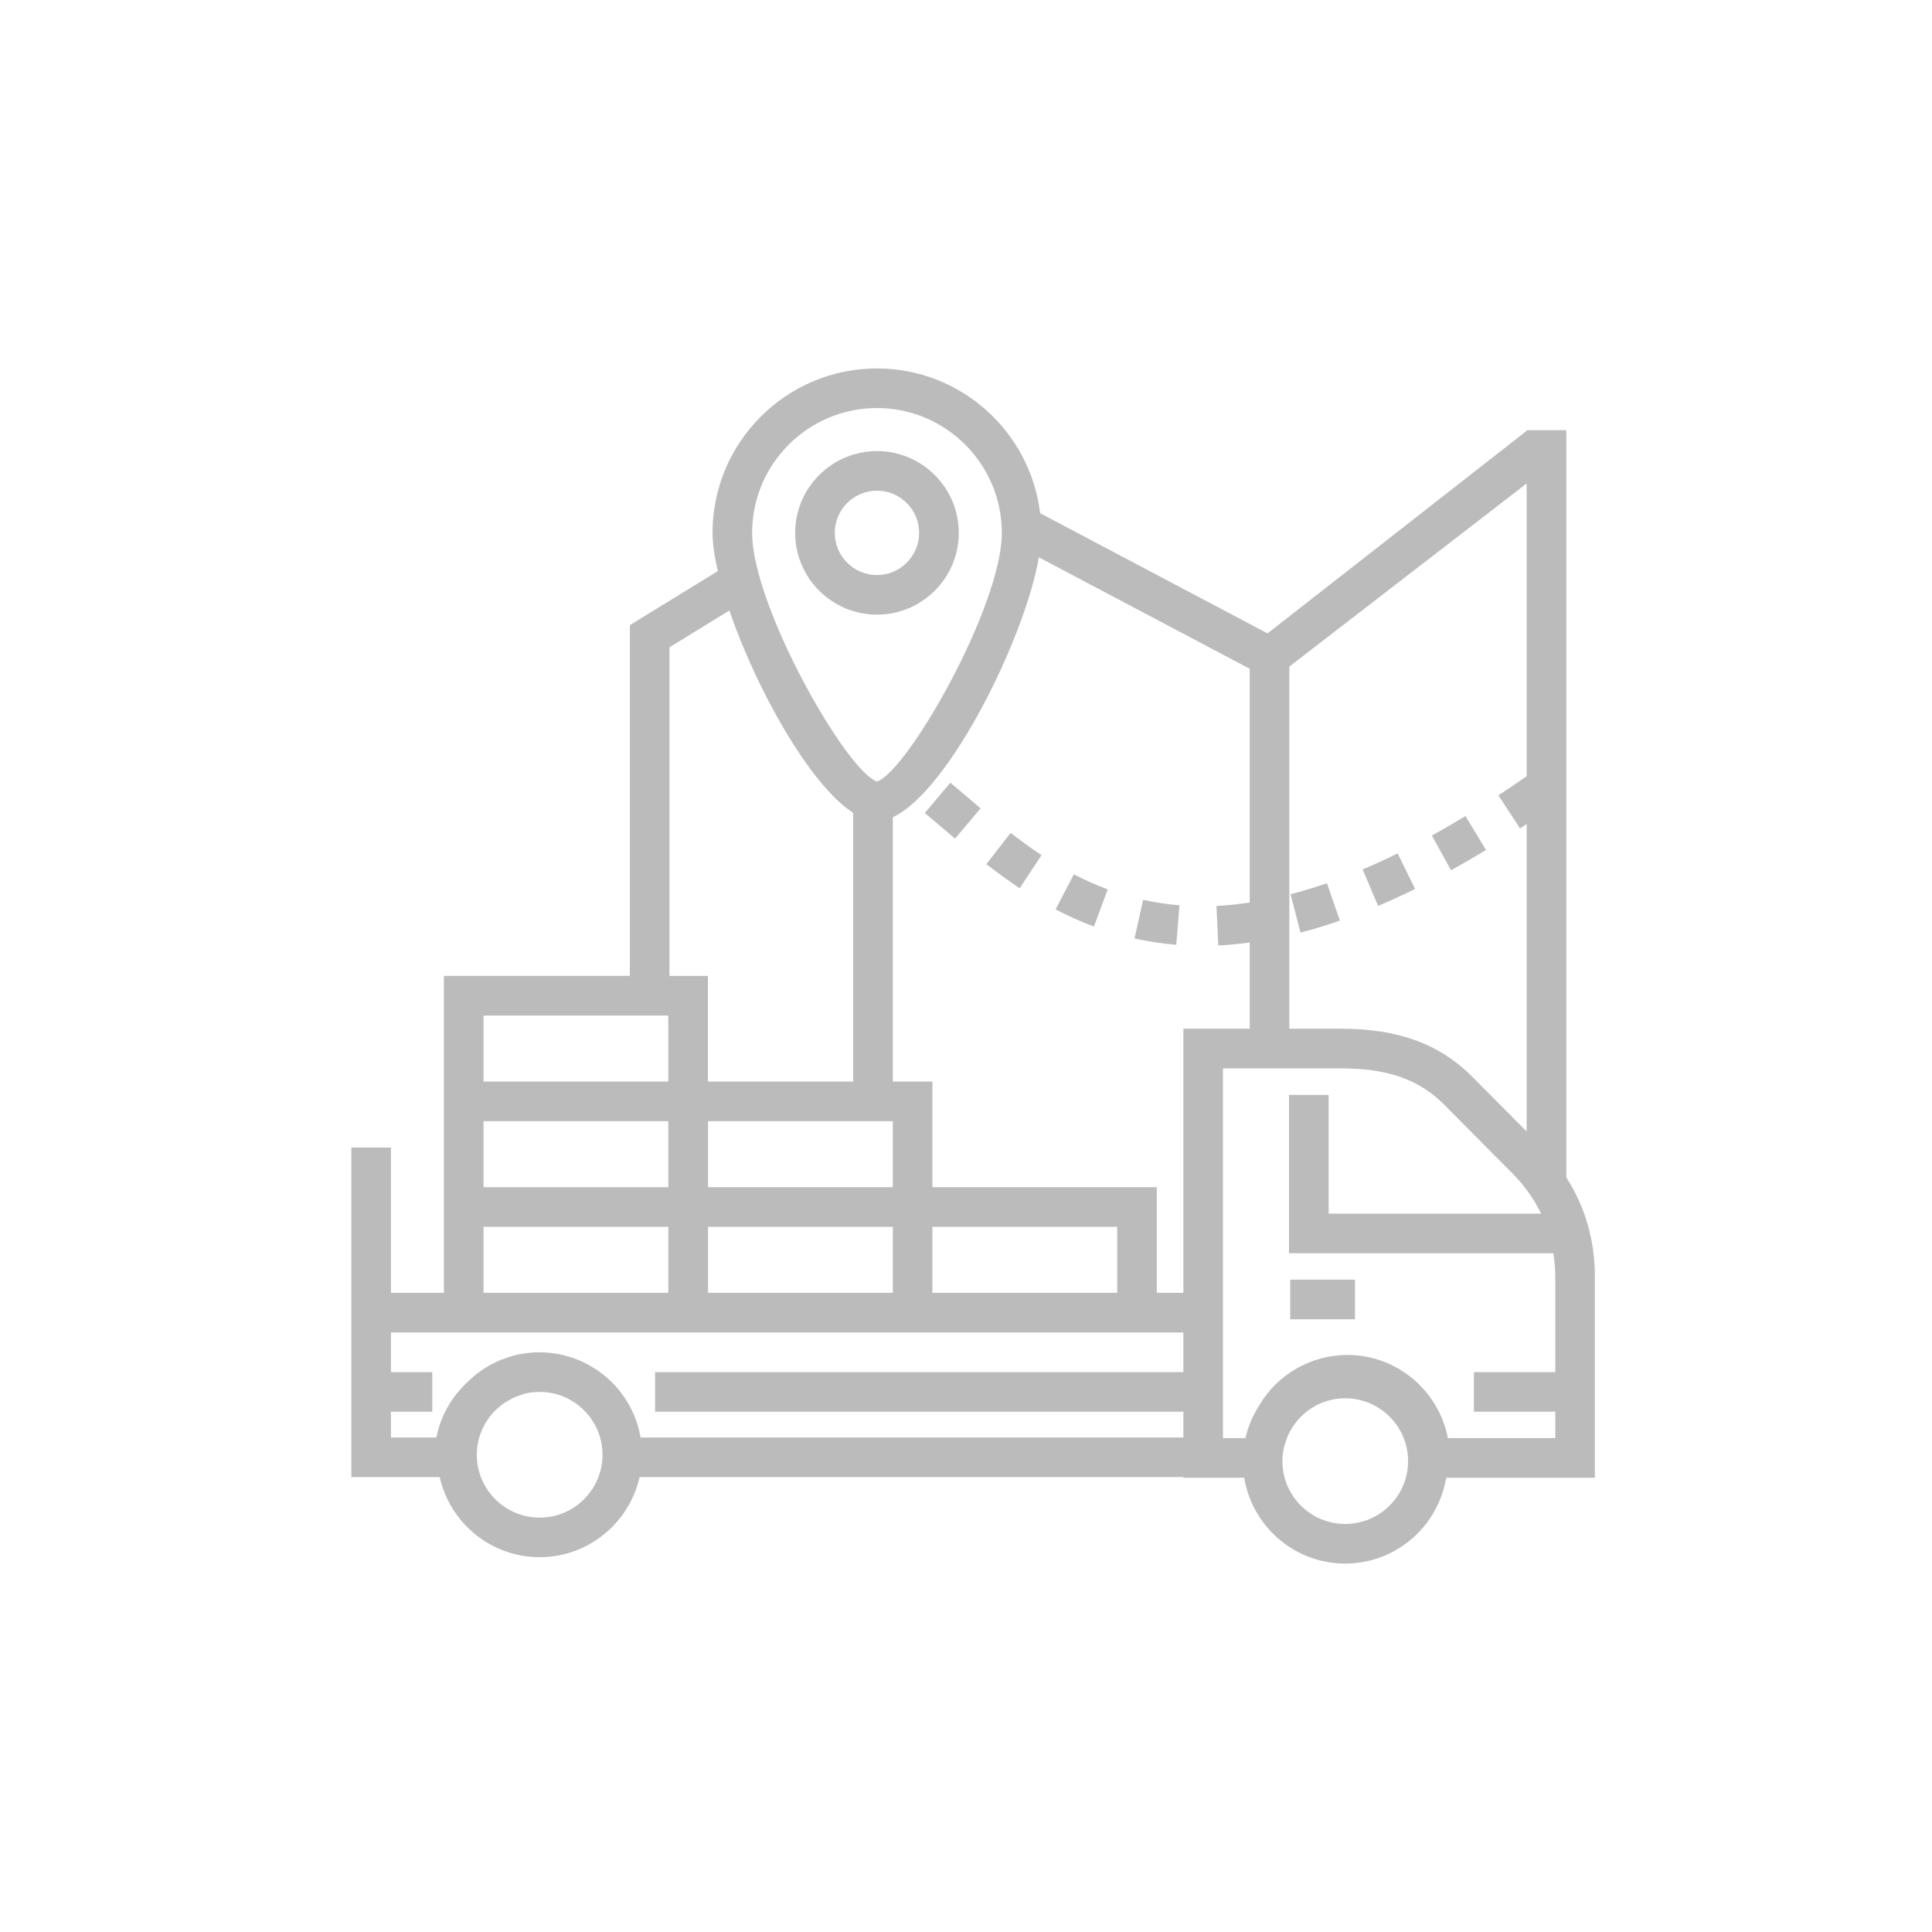 <svg width="50" height="50" viewBox="0 0 50 50" fill="none" xmlns="http://www.w3.org/2000/svg">
<path fill-rule="evenodd" clip-rule="evenodd" d="M40.536 30.474C41.025 31.234 41.276 32.097 41.276 33.056L41.275 33.056L41.275 38.244H37.426C37.22 39.502 36.129 40.465 34.813 40.465C33.498 40.465 32.407 39.502 32.2 38.244H30.624V38.227H16.552C16.287 39.411 15.229 40.3 13.966 40.3C12.703 40.3 11.645 39.412 11.38 38.227H9.093V29.699H10.118V33.459L11.488 33.459V25.256H16.301V16.178L18.578 14.78C18.49 14.402 18.44 14.064 18.44 13.791C18.44 11.444 20.349 9.535 22.696 9.535C24.87 9.535 26.666 11.175 26.918 13.281L32.804 16.392L39.51 11.15V11.134H40.536V30.474ZM38.778 20.583C39.018 20.426 39.263 20.259 39.51 20.087L39.51 12.512L33.368 17.251L33.368 26.623H34.711C36.183 26.623 37.26 27.018 38.102 27.866L39.51 29.283V21.326C39.483 21.343 39.455 21.362 39.428 21.381L39.428 21.381C39.398 21.402 39.369 21.422 39.34 21.441L38.778 20.583ZM29.938 33.459H30.625L30.625 26.623H32.343V24.392C32.069 24.428 31.796 24.457 31.53 24.469L31.482 23.445C31.763 23.432 32.052 23.401 32.343 23.358V17.308L26.887 14.424C26.512 16.55 24.561 20.47 23.106 21.15V27.991H24.131V30.724H29.938V33.459ZM23.106 30.724V29.016H18.324V30.724H23.106ZM23.106 31.75H18.324V33.459H23.106V31.75ZM28.913 31.75H24.131V33.459H28.913V31.75ZM25.927 13.79C25.927 12.009 24.477 10.56 22.696 10.56C20.914 10.56 19.465 12.009 19.465 13.79C19.465 15.687 21.904 19.963 22.696 20.226C23.488 19.964 25.927 15.687 25.927 13.79ZM18.875 15.8L17.326 16.752V25.257H18.321V27.991H22.08V21.037C20.938 20.296 19.563 17.805 18.875 15.8ZM17.296 26.282H12.514V27.991H17.296V26.282ZM17.296 29.016H12.514V30.725H17.296V29.016ZM17.296 31.75H12.514V33.459H17.296V31.75ZM12.34 37.649C12.34 38.546 13.069 39.276 13.966 39.276L13.966 39.276C14.862 39.276 15.591 38.547 15.593 37.652V37.649C15.593 36.753 14.864 36.023 13.967 36.023C13.962 36.023 13.958 36.024 13.954 36.024L13.954 36.024L13.954 36.024C13.95 36.025 13.946 36.026 13.942 36.026C13.839 36.027 13.737 36.036 13.639 36.056C13.561 36.072 13.489 36.099 13.416 36.126L13.409 36.128C13.398 36.132 13.387 36.135 13.377 36.138C13.361 36.142 13.346 36.146 13.332 36.153C13.281 36.174 13.234 36.202 13.187 36.229L13.155 36.248C13.142 36.256 13.128 36.263 13.114 36.27L13.114 36.27L13.114 36.27L13.114 36.27L13.114 36.27L13.114 36.27L13.114 36.27L13.114 36.27L13.114 36.27H13.114C13.092 36.282 13.07 36.294 13.049 36.308C13.016 36.33 12.988 36.356 12.959 36.381L12.958 36.381L12.958 36.381L12.958 36.381L12.958 36.381L12.958 36.381L12.958 36.381L12.958 36.381H12.958C12.947 36.392 12.935 36.402 12.923 36.412L12.893 36.437C12.861 36.464 12.829 36.49 12.799 36.521C12.516 36.814 12.34 37.211 12.34 37.649ZM16.575 37.178C16.577 37.186 16.579 37.194 16.58 37.203L16.58 37.202H30.625V36.535H16.954V35.51H30.625V34.484H10.118V35.51H11.187V36.535H10.118V37.202L11.294 37.202C11.395 36.684 11.65 36.209 12.036 35.829C12.042 35.823 12.048 35.817 12.055 35.811L12.055 35.811L12.055 35.811C12.061 35.805 12.067 35.799 12.073 35.793L12.108 35.759L12.127 35.741C12.175 35.694 12.225 35.649 12.277 35.606C12.278 35.604 12.28 35.602 12.283 35.601L12.287 35.597C12.35 35.545 12.415 35.497 12.482 35.451C12.483 35.45 12.484 35.45 12.485 35.449C12.487 35.448 12.488 35.447 12.489 35.446C12.556 35.401 12.625 35.359 12.696 35.321C12.707 35.315 12.719 35.309 12.73 35.304C12.739 35.3 12.747 35.296 12.755 35.292C12.81 35.263 12.865 35.235 12.923 35.211C12.969 35.191 13.017 35.174 13.064 35.158H13.064H13.064H13.064H13.064L13.083 35.151C13.093 35.148 13.103 35.144 13.113 35.139L13.113 35.139L13.113 35.139L13.113 35.139L13.113 35.139L13.113 35.139C13.13 35.133 13.147 35.127 13.164 35.121C13.415 35.041 13.682 34.998 13.959 34.997L13.964 34.997H13.965H13.966C14.053 34.997 14.138 35.002 14.222 35.01C14.241 35.012 14.258 35.015 14.276 35.017L14.307 35.022C14.363 35.029 14.418 35.036 14.473 35.047C14.497 35.052 14.521 35.057 14.545 35.063L14.571 35.07C14.619 35.081 14.668 35.093 14.715 35.107C14.742 35.115 14.769 35.124 14.795 35.133L14.815 35.139C14.86 35.155 14.905 35.171 14.949 35.189C14.982 35.202 15.015 35.216 15.047 35.23C15.09 35.25 15.132 35.27 15.173 35.292C15.204 35.308 15.235 35.324 15.266 35.341C15.308 35.365 15.347 35.389 15.386 35.415L15.412 35.431C15.433 35.444 15.453 35.457 15.473 35.471C15.513 35.499 15.552 35.529 15.59 35.559L15.609 35.573C15.629 35.588 15.648 35.602 15.667 35.618C15.707 35.652 15.746 35.688 15.784 35.725L15.784 35.725L15.784 35.725L15.789 35.73L15.804 35.743L15.804 35.743L15.804 35.743L15.804 35.743L15.804 35.743L15.804 35.743L15.804 35.743C15.818 35.755 15.832 35.768 15.845 35.781C15.902 35.838 15.956 35.897 16.007 35.959C16.015 35.969 16.022 35.979 16.03 35.989L16.03 35.989L16.03 35.989C16.035 35.997 16.041 36.004 16.047 36.011C16.083 36.058 16.119 36.104 16.152 36.152C16.164 36.169 16.174 36.186 16.185 36.204C16.191 36.213 16.197 36.223 16.203 36.233C16.23 36.274 16.256 36.316 16.28 36.359C16.293 36.382 16.305 36.406 16.317 36.429L16.317 36.429L16.328 36.451C16.35 36.493 16.371 36.535 16.39 36.578C16.404 36.611 16.418 36.644 16.431 36.678C16.448 36.721 16.464 36.765 16.479 36.809C16.491 36.843 16.502 36.878 16.512 36.913C16.525 36.958 16.537 37.004 16.547 37.05C16.555 37.086 16.563 37.121 16.57 37.158C16.572 37.164 16.573 37.171 16.575 37.178ZM33.188 37.814C33.188 38.711 33.918 39.44 34.814 39.44L34.814 39.44C35.711 39.44 36.441 38.711 36.441 37.814C36.441 36.917 35.711 36.187 34.814 36.187C34.156 36.187 33.59 36.583 33.335 37.146C33.322 37.174 33.312 37.202 33.301 37.23L33.301 37.23L33.3 37.235C33.274 37.301 33.253 37.368 33.236 37.437C33.234 37.447 33.231 37.457 33.229 37.467L33.229 37.467L33.229 37.467C33.225 37.48 33.222 37.493 33.219 37.506C33.2 37.606 33.188 37.708 33.188 37.814ZM34.87 35.066C36.158 35.066 37.234 35.993 37.472 37.219L40.251 37.219V36.535H38.144V35.51H40.251V33.056C40.251 32.842 40.231 32.636 40.2 32.434H33.359V28.336H34.385V31.409L39.883 31.409C39.703 31.035 39.46 30.687 39.146 30.372L37.375 28.589C36.73 27.939 35.909 27.649 34.712 27.649H31.65V37.219H32.23C32.237 37.19 32.245 37.162 32.254 37.133L32.263 37.101C32.266 37.09 32.269 37.08 32.272 37.069C32.277 37.049 32.282 37.029 32.288 37.01C32.309 36.943 32.334 36.878 32.36 36.814C32.362 36.809 32.364 36.803 32.366 36.798L32.366 36.798C32.368 36.792 32.37 36.786 32.373 36.78C32.405 36.702 32.443 36.627 32.483 36.552L32.484 36.549L32.487 36.545C32.488 36.543 32.489 36.541 32.49 36.539C32.524 36.479 32.558 36.419 32.596 36.361C33.057 35.571 33.934 35.066 34.87 35.066ZM35.067 33.117H33.391V34.142H35.067V33.117ZM24.813 13.79C24.813 12.623 23.863 11.674 22.696 11.674C21.529 11.674 20.579 12.623 20.579 13.79C20.579 14.958 21.529 15.907 22.696 15.907C23.863 15.907 24.813 14.958 24.813 13.79ZM21.604 13.79C21.604 13.188 22.094 12.699 22.696 12.699C23.298 12.699 23.787 13.189 23.787 13.79C23.787 14.392 23.297 14.882 22.696 14.882C22.094 14.882 21.604 14.392 21.604 13.79ZM30.442 24.451C30.076 24.421 29.712 24.366 29.361 24.288L29.583 23.288C29.889 23.356 30.206 23.403 30.525 23.429L30.442 24.451ZM27.318 23.535C27.645 23.706 27.98 23.856 28.311 23.979L28.668 23.017C28.376 22.909 28.081 22.777 27.792 22.626L27.318 23.535ZM23.935 21.04L24.595 20.255L24.595 20.255C24.727 20.366 24.861 20.48 24.998 20.597L25.377 20.92L24.716 21.703L24.332 21.377C24.198 21.262 24.066 21.149 23.935 21.04ZM25.527 22.365C25.83 22.599 26.112 22.802 26.39 22.987L26.955 22.131C26.698 21.962 26.437 21.773 26.155 21.555L25.527 22.365ZM37.926 21.12L38.458 21.997L38.458 21.997C38.15 22.184 37.848 22.359 37.553 22.522L37.057 21.624C37.341 21.468 37.63 21.3 37.926 21.12ZM33.657 24.136C33.989 24.049 34.332 23.945 34.676 23.826L34.341 22.858C34.022 22.968 33.706 23.064 33.4 23.143L33.657 24.136ZM36.171 22.086L36.623 23.007L36.623 23.007C36.301 23.165 35.979 23.312 35.665 23.445L35.265 22.501C35.562 22.376 35.867 22.236 36.171 22.086Z" fill="#BBBBBB"/>
</svg>